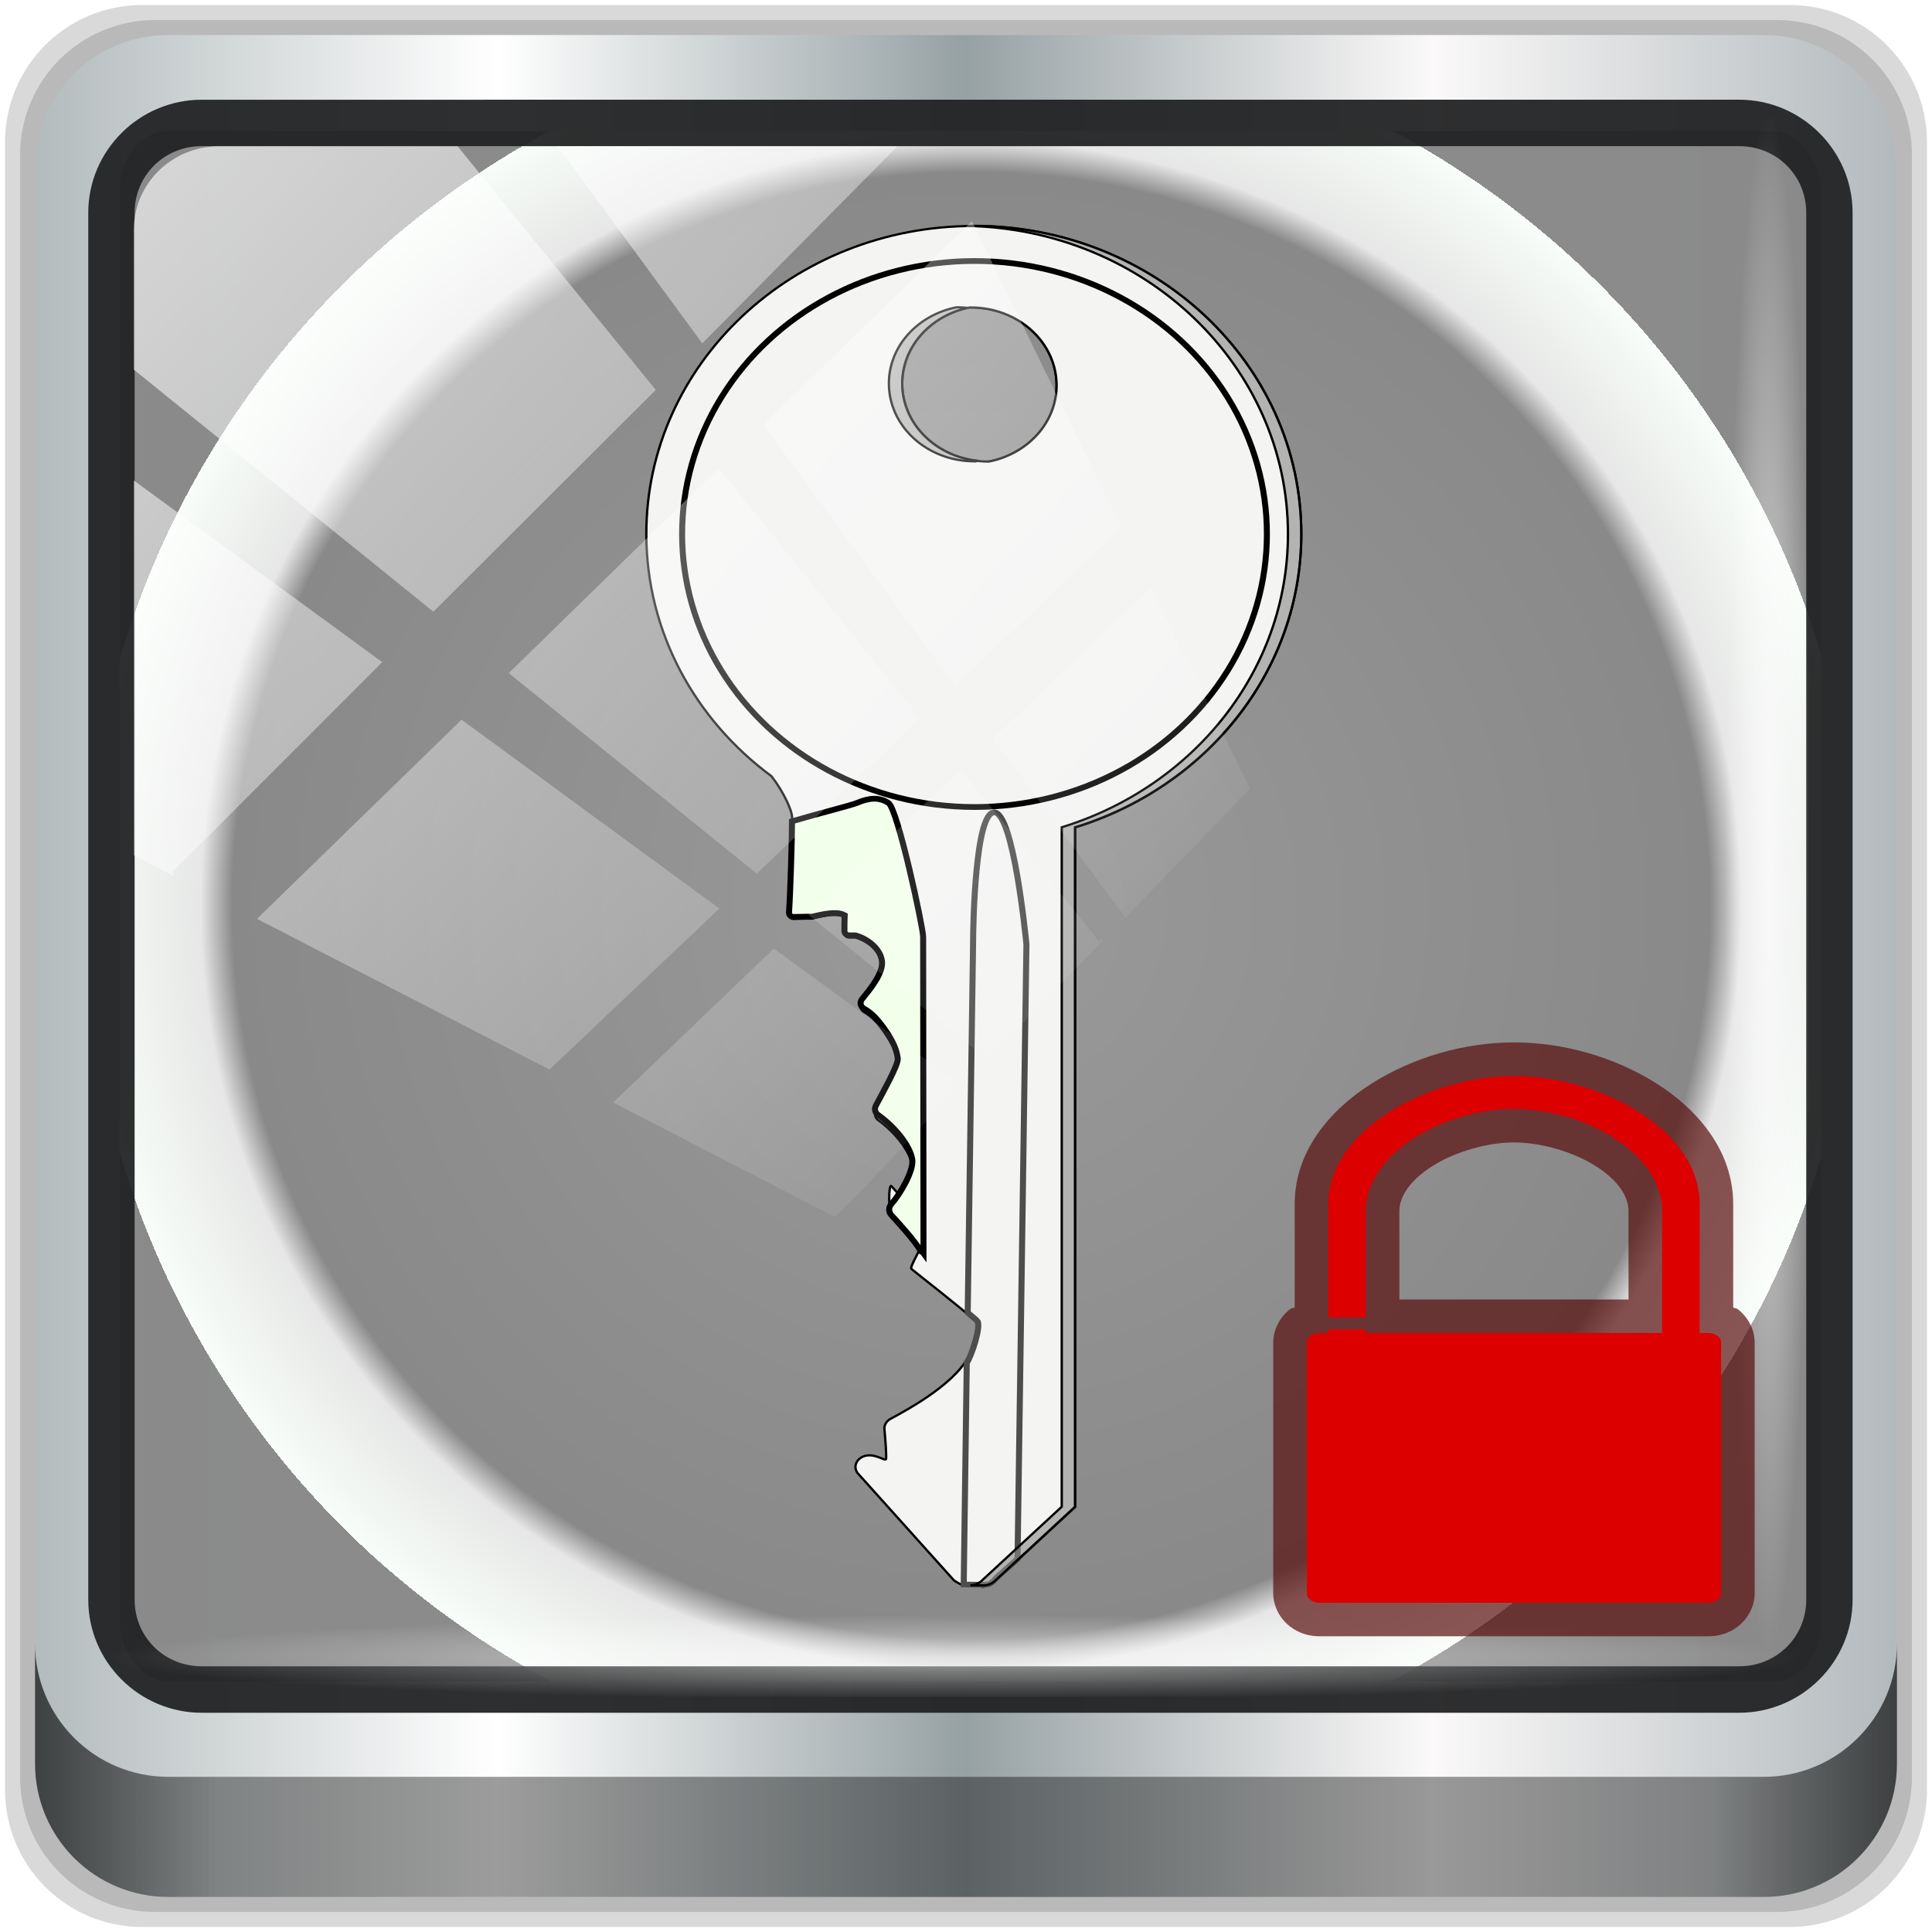 <?xml version="1.0" encoding="UTF-8" standalone="no"?>
<!-- Created with Inkscape (http://www.inkscape.org/) -->

<svg
   xmlns:dc="http://purl.org/dc/elements/1.1/"
   xmlns:cc="http://creativecommons.org/ns#"
   xmlns:rdf="http://www.w3.org/1999/02/22-rdf-syntax-ns#"
   xmlns:svg="http://www.w3.org/2000/svg"
   xmlns="http://www.w3.org/2000/svg"
   xmlns:xlink="http://www.w3.org/1999/xlink"
   xmlns:sodipodi="http://sodipodi.sourceforge.net/DTD/sodipodi-0.dtd"
   xmlns:inkscape="http://www.inkscape.org/namespaces/inkscape"
   width="96"
   height="96"
   viewBox="0 0 96 96"
   version="1.1"
   id="svg1072"
   inkscape:version="0.92.2 2405546, 2018-03-11"
   sodipodi:docname="keepassxc-locked.svg">
  <title
     id="title4179">Lila-HD-Icon-Theme</title>
  <defs
     id="defs1066">
    <linearGradient
       inkscape:collect="always"
       id="linearGradient930">
      <stop
         style="stop-color:#9a9a9a;stop-opacity:1"
         offset="0"
         id="stop926" />
      <stop
         id="stop936"
         offset="0.833"
         style="stop-color:#898989;stop-opacity:1" />
      <stop
         style="stop-color:#e6e7e6;stop-opacity:1"
         offset="0.869"
         id="stop938" />
      <stop
         id="stop934"
         offset="1"
         style="stop-color:#f8fdf9;stop-opacity:1" />
      <stop
         style="stop-color:#8a8a8a;stop-opacity:0.988"
         offset="1"
         id="stop928" />
    </linearGradient>
    <linearGradient
       y2="47"
       x2="90"
       y1="47"
       x1="6"
       gradientTransform="matrix(1.106,0,0,1.107,-5.239,-3.371)"
       gradientUnits="userSpaceOnUse"
       id="linearGradient4071"
       xlink:href="#linearGradient6139-0"
       inkscape:collect="always" />
    <linearGradient
       id="linearGradient6139-0">
      <stop
         style="stop-color:#b2babc;stop-opacity:1"
         offset="0"
         id="stop6141-2" />
      <stop
         id="stop6151-0"
         offset="0.25"
         style="stop-color:#ffffff;stop-opacity:1;" />
      <stop
         id="stop6147-1"
         offset="0.5"
         style="stop-color:#96a1a4;stop-opacity:1" />
      <stop
         style="stop-color:#fbf9f9;stop-opacity:1;"
         offset="0.75"
         id="stop6149-4" />
      <stop
         style="stop-color:#b2b9bc;stop-opacity:1"
         offset="1"
         id="stop6143-4" />
    </linearGradient>
    <linearGradient
       gradientUnits="userSpaceOnUse"
       y2="88.172"
       x2="94.5"
       y1="88.172"
       x1="1.5"
       id="linearGradient4129"
       xlink:href="#linearGradient3832-0-6-1-1"
       inkscape:collect="always"
       gradientTransform="matrix(0.999,0,0,1,-0.101,0.665)" />
    <linearGradient
       id="linearGradient3832-0-6-1-1">
      <stop
         id="stop3834-6-3-7-1"
         offset="0"
         style="stop-color:#000000;stop-opacity:1;" />
      <stop
         style="stop-color:#000000;stop-opacity:0.588;"
         offset="0.1"
         id="stop3872-2-4" />
      <stop
         id="stop3844-6-2-7-6"
         offset="0.9"
         style="stop-color:#000000;stop-opacity:0.588;" />
      <stop
         id="stop3836-5-0-2-9"
         offset="1"
         style="stop-color:#000000;stop-opacity:1;" />
    </linearGradient>
    <radialGradient
       r="43.199"
       fy="44.893"
       fx="13.948"
       cy="44.893"
       cx="13.948"
       gradientTransform="matrix(0.974,0,0,0.049,33.762,80.832)"
       gradientUnits="userSpaceOnUse"
       id="radialGradient7462"
       xlink:href="#linearGradient3737"
       inkscape:collect="always" />
    <linearGradient
       id="linearGradient3737">
      <stop
         id="stop3739"
         style="stop-color:#ffffff;stop-opacity:1"
         offset="0" />
      <stop
         id="stop3741"
         style="stop-color:#ffffff;stop-opacity:0"
         offset="1" />
    </linearGradient>
    <radialGradient
       r="43.199"
       fy="44.893"
       fx="13.948"
       cy="44.893"
       cx="13.948"
       gradientTransform="matrix(0.888,0,0,0.049,32.21,-89.973)"
       gradientUnits="userSpaceOnUse"
       id="radialGradient7464"
       xlink:href="#linearGradient3737"
       inkscape:collect="always" />
    <linearGradient
       y2="14.514"
       x2="50.528"
       y1="-28.642"
       x1="2.771"
       gradientUnits="userSpaceOnUse"
       id="linearGradient4767"
       xlink:href="#linearGradient3737"
       inkscape:collect="always"
       gradientTransform="matrix(1.004,0,0,1.005,-0.218,-0.048)" />
    <clipPath
       clipPathUnits="userSpaceOnUse"
       id="clipPath4156-4-1">
      <path
         style="opacity:0.6;fill:#ffffff;fill-opacity:1;stroke:none"
         d="m 27.046,-55.695 -14.214,13.321 h 0.061 l 15.653,21.771 10.231,-10.546 C 38.562,-32.302 27.468,-54.819 27.046,-55.695 Z M 9.647,-39.383 -5.241,-25.321 15.988,-7.806 26.372,-18.383 Z m 31.491,12.951 -9.741,9.714 8.945,12.458 7.781,-7.555 z m -49.84,4.379 -13.754,12.982 26.283,13.846 0.061,-0.062 -0.123,-0.062 L 13.599,-5.401 -8.702,-22.053 Z m 38.015,7.401 -9.803,9.775 11.579,9.559 7.628,-7.401 -8.669,-11.009 z m 20.187,5.674 -7.383,7.216 6.188,8.542 5.82,-6.137 z m -32.195,6.322 -9.557,9.498 13.662,7.185 7.934,-7.678 z m 23.312,2.374 -7.107,6.938 8.363,6.907 5.361,-5.674 -0.061,-0.092 -0.092,0.123 -6.464,-8.203 z m -8.73,8.542 -7.505,7.339 10.354,5.458 c 1.397,-1.321 5.675,-6.123 5.851,-6.322 z"
         id="path4158-0-8"
         inkscape:connector-curvature="0" />
    </clipPath>
    <linearGradient
       gradientUnits="userSpaceOnUse"
       y2="7.017"
       x2="45.448"
       y1="92.54"
       x1="45.448"
       gradientTransform="scale(1.006,0.994)"
       id="ButtonShadow-16">
      <stop
         id="stop3750-6"
         offset="0"
         style="stop-color:#000000;stop-opacity:1;" />
      <stop
         id="stop3752-4"
         offset="1"
         style="stop-color:#000000;stop-opacity:0.588;" />
    </linearGradient>
    <clipPath
       id="clipPath4355-7"
       clipPathUnits="userSpaceOnUse">
      <rect
         ry="6"
         rx="6"
         y="6"
         x="6"
         height="80"
         width="84"
         id="rect4357-5"
         style="fill:#ffffff;fill-opacity:1;fill-rule:nonzero;stroke:none" />
    </clipPath>
    <clipPath
       id="clipPath4355-9"
       clipPathUnits="userSpaceOnUse">
      <rect
         ry="6"
         rx="6"
         y="6"
         x="6"
         height="80"
         width="84"
         id="rect4357-1"
         style="fill:#ffffff;fill-opacity:1;fill-rule:nonzero;stroke:none" />
    </clipPath>
    <clipPath
       id="clipPath4355-1"
       clipPathUnits="userSpaceOnUse">
      <rect
         ry="6"
         rx="6"
         y="6"
         x="6"
         height="80"
         width="84"
         id="rect4357-9"
         style="fill:#ffffff;fill-opacity:1;fill-rule:nonzero;stroke:none" />
    </clipPath>
    <clipPath
       id="clipPath3943-52-0"
       clipPathUnits="userSpaceOnUse">
      <path
         inkscape:connector-curvature="0"
         style="color:#000000;display:inline;overflow:visible;visibility:visible;opacity:0.8;fill:#ff00ff;fill-opacity:1;fill-rule:nonzero;stroke:none;stroke-width:1;marker:none;enable-background:accumulate"
         d="m 69.781,20.844 -5,3.438 c 5.587,5.537 9,13.328 9,21.812 0,8.434 -3.377,16.096 -8.906,21.625 l 5,3.438 C 76.078,64.576 80,55.844 80,46.094 c 2e-6,-9.797 -3.963,-18.66 -10.219,-25.25 z M 40,24.062 28.906,36.219 H 21.5 c -0.823,0 -1.5,0.677 -1.5,1.5 v 1 14.844 1 c 0,0.823 0.684,1.61 1.5,1.5 h 7.406 L 40,68 V 66 26.062 Z m 20.594,3.281 -5,3.438 L 55.5,30.875 c 3.938,3.89 6.406,9.25 6.406,15.219 0,5.921 -2.43,11.148 -6.312,15.031 l 0.094,0.094 5.094,3.438 c 4.475,-4.908 7.25,-11.402 7.25,-18.562 0,-7.231 -2.879,-13.831 -7.438,-18.75 z m -9.25,6.5 -5.219,3.625 c 2.222,2.218 3.719,5.24 3.719,8.625 0,3.337 -1.459,6.228 -3.625,8.438 l 5.219,3.625 c 2.822,-3.237 4.531,-7.434 4.531,-12.062 0,-4.673 -1.754,-9.001 -4.625,-12.25 z"
         id="path3945-4-1" />
    </clipPath>
    <filter
       inkscape:collect="always"
       style="color-interpolation-filters:sRGB"
       id="filter922"
       x="-0.023"
       width="1.046"
       y="-0.008"
       height="1.016">
      <feGaussianBlur
         inkscape:collect="always"
         stdDeviation="0.73"
         id="feGaussianBlur924" />
    </filter>
    <radialGradient
       inkscape:collect="always"
       xlink:href="#linearGradient930"
       id="radialGradient932"
       cx="48.119"
       cy="45.695"
       fx="48.119"
       fy="45.695"
       r="42.279"
       gradientTransform="matrix(1.042,-0.018,0.018,1.035,-2.808,-0.76)"
       gradientUnits="userSpaceOnUse" />
  </defs>
  <sodipodi:namedview
     id="base"
     pagecolor="#ffffff"
     bordercolor="#666666"
     borderopacity="1.0"
     inkscape:pageopacity="0.0"
     inkscape:pageshadow="2"
     inkscape:zoom="8.5208333"
     inkscape:cx="25.114914"
     inkscape:cy="47.061125"
     inkscape:document-units="px"
     inkscape:current-layer="g873"
     showgrid="false"
     inkscape:showpageshadow="false"
     units="px"
     inkscape:lockguides="true"
     inkscape:window-width="1920"
     inkscape:window-height="1048"
     inkscape:window-x="0"
     inkscape:window-y="0"
     inkscape:window-maximized="1"
     inkscape:snap-global="false">
    <sodipodi:guide
       position="0,0"
       orientation="0,96"
       id="guide1621"
       inkscape:locked="true" />
    <sodipodi:guide
       position="96,0"
       orientation="-96,0"
       id="guide1623"
       inkscape:locked="true" />
    <sodipodi:guide
       position="96,96"
       orientation="0,-96"
       id="guide1625"
       inkscape:locked="true" />
    <sodipodi:guide
       position="0,96"
       orientation="96,0"
       id="guide1627"
       inkscape:locked="true" />
  </sodipodi:namedview>
  <g
     inkscape:label="Livello 1"
     inkscape:groupmode="layer"
     id="layer1"
     transform="translate(0,-1026.52)">
    <g
       transform="translate(-0.149,1026.105)"
       style="display:inline"
       id="g2574">
      <g
         id="g873"
         transform="translate(0.25,-0.25)">
        <path
           style="display:inline;opacity:0.15;fill:#000000;fill-opacity:1;fill-rule:nonzero;stroke:none;stroke-width:0.999"
           d="M 88.828,0.915 H 6.97 c -3.779,0 -6.821,3.042 -6.821,6.821 V 89.594 c 0,3.779 3.042,6.821 6.821,6.821 H 88.828 c 3.779,0 6.821,-3.042 6.821,-6.821 V 7.736 c 0,-3.779 -3.042,-6.821 -6.821,-6.821 z"
           id="path3288"
           inkscape:connector-curvature="0" />
        <path
           inkscape:connector-curvature="0"
           id="path4085"
           d="M 88.188,1.661 H 7.61 c -3.72,0 -6.715,2.995 -6.715,6.715 V 88.954 c 0,3.72 2.995,6.715 6.715,6.715 H 88.188 c 3.72,0 6.715,-2.995 6.715,-6.715 V 8.376 c 0,-3.72 -2.995,-6.715 -6.715,-6.715 z"
           style="display:inline;opacity:0.15;fill:#000000;fill-opacity:1;fill-rule:nonzero;stroke:none;stroke-width:0.999" />
        <path
           style="display:inline;fill:url(#linearGradient4071);fill-opacity:1;fill-rule:nonzero;stroke:none;stroke-width:0.999"
           d="M 87.549,2.407 H 8.249 c -3.661,0 -6.608,2.947 -6.608,6.608 V 88.315 c 0,3.661 2.947,6.608 6.608,6.608 H 87.549 c 3.661,0 6.608,-2.947 6.608,-6.608 V 9.015 c 0,-3.661 -2.947,-6.608 -6.608,-6.608 z"
           id="rect4251-1"
           inkscape:connector-curvature="0" />
        <rect
           ry="2.998"
           rx="2.367"
           y="7.184"
           x="5.84"
           height="77.021"
           width="84.558"
           id="rect862"
           style="opacity:1;fill:url(#radialGradient932);fill-opacity:1;stroke:none;stroke-width:0.711;stroke-miterlimit:4;stroke-dasharray:none;stroke-opacity:1" />
        <path
           inkscape:connector-curvature="0"
           id="path4989"
           d="m 9.923,5.62 c -3.1,0 -5.638,2.526 -5.638,5.617 v 68.917 c 0,3.09 2.538,5.617 5.638,5.617 H 86.315 c 3.1,0 5.638,-2.526 5.638,-5.617 V 11.236 c 0,-3.09 -2.538,-5.617 -5.638,-5.617 z m 0,2.307 H 86.315 c 1.878,0 3.335,1.472 3.335,3.309 v 68.917 c 0,1.837 -1.456,3.309 -3.335,3.309 H 9.923 c -1.878,0 -3.335,-1.472 -3.335,-3.309 V 11.236 c 0,-1.837 1.456,-3.309 3.335,-3.309 z"
           style="color:#000000;font-style:normal;font-variant:normal;font-weight:normal;font-stretch:normal;font-size:medium;line-height:normal;font-family:Sans;-inkscape-font-specification:Sans;text-indent:0;text-align:start;text-decoration:none;text-decoration-line:none;letter-spacing:normal;word-spacing:normal;text-transform:none;writing-mode:lr-tb;direction:ltr;baseline-shift:baseline;text-anchor:start;display:inline;overflow:visible;visibility:visible;fill:#202223;fill-opacity:0.937;stroke:none;stroke-width:2.374;marker:none;enable-background:accumulate" />
        <path
           inkscape:connector-curvature="0"
           style="display:inline;opacity:0.658;fill:url(#linearGradient4129);fill-opacity:1;fill-rule:nonzero;stroke:none;stroke-width:0.999"
           d="m 1.641,82.333 v 5.969 c 0,3.661 2.961,6.622 6.622,6.622 H 87.535 c 3.661,0 6.622,-2.961 6.622,-6.622 v -5.969 c 0,3.661 -2.961,6.622 -6.622,6.622 H 8.263 c -3.661,0 -6.622,-2.961 -6.622,-6.622 z"
           id="path4118" />
        <rect
           style="opacity:0.55;fill:url(#radialGradient7462);fill-opacity:1;stroke:none;stroke-width:0.999"
           id="rect4131"
           width="83.811"
           height="4.228"
           x="5.496"
           y="80.747"
           rx="4.25"
           ry="4.25" />
        <rect
           ry="4.246"
           rx="4.246"
           y="-89.765"
           x="6.446"
           height="4.228"
           width="76.35"
           id="rect4141"
           style="opacity:0.669;fill:url(#radialGradient7464);fill-opacity:1;stroke:none;stroke-width:0.999"
           transform="rotate(90)" />
        <g
           transform="matrix(0,-0.114,0.119,0,5.238,86.41)"
           id="g1046">
          <ellipse
             class="st0"
             cx="584.168"
             cy="360.483"
             rx="33.972"
             ry="35.847"
             id="ellipse4"
             style="fill:none;stroke:#000000;stroke-width:0.968" />
          <path
             sodipodi:nodetypes="sscccssccsccccccscccccccccccccssccsccccsssscsscs"
             class="st1"
             d="m 653.647,361.752 c 0,75.502 -60.17,136.744 -134.352,136.744 -59.69,0 -110.264,-39.656 -127.826,-94.451 H 95.286 L 62.85,370.445 c -1.152,-1.27 -1.823,-2.93 -1.823,-4.591 v -7.423 c 0,-1.954 2.303,-4.981 2.303,-4.981 l 46.543,-40.047 c 0.768,-0.684 1.823,-1.074 2.879,-1.074 1.152,0 2.303,0.488 3.167,1.27 4.798,4.786 -1.228,11.428 0.308,11.526 1.631,0.195 8.733,-0.293 12.859,-0.684 1.823,-0.195 3.551,0.781 4.51,2.344 4.414,7.912 16.698,29.4 29.461,33.6 15.067,4.981 12.667,1.953 15.067,0 2.303,-1.953 19.961,-23.637 20.537,-24.223 l 0.576,-0.586 c 2.495,0 11.132,6.153 16.41,5.567 4.127,-0.488 14.395,-9.377 19.481,-13.772 1.439,-1.27 -12.077,-1.27 -10.638,0 4.606,3.809 14.779,9.377 19.673,8.693 5.566,-0.781 13.915,-6.544 19.769,-14.26 0.96,-1.27 2.591,-1.66 4.031,-0.977 5.95,2.93 18.137,9.474 20.92,9.181 3.359,-0.391 7.389,-1.563 14.011,-6.154 4.99,-3.419 6.718,-5.665 8.253,-8.107 0.864,-1.367 2.783,-1.66 4.031,-0.684 4.51,3.419 11.804,9.181 17.178,8.302 5.278,-0.781 9.597,-5.86 11.132,-11.037 v -2.637 c 0,-1.074 0.864,-1.953 1.919,-1.953 2.111,0 5.182,0 7.005,0.098 2.495,-4.2 -0.768,-12.991 -0.672,-13.967 0.096,-1.758 -0.096,-4.395 -0.096,-7.423 0,-1.074 0.96,-1.953 2.015,-1.856 8.349,0.586 39.346,1.465 42.705,1.27 2.495,-0.195 10.076,-3.126 17.466,-8.595 v 0 c 24.567,-31.842 62.761,-52.256 105.658,-52.256 73.989,0 134.16,61.242 134.16,136.744 z m -69.479,34.577 c 18.809,0 33.972,-16.019 33.972,-35.847 v -0.391 c -3.359,-16.116 -16.89,-28.228 -33.204,-28.228 -18.809,0 -33.972,16.019 -33.972,35.847 v 0.391 c 3.359,16.214 16.986,28.228 33.204,28.228 z"
             id="path6"
             inkscape:connector-curvature="0"
             style="fill:#f4f4f3;fill-opacity:1;stroke:#000000;stroke-width:0.968" />
          <ellipse
             class="st2"
             cx="519.391"
             cy="362.045"
             rx="118.997"
             ry="122.093"
             id="ellipse8"
             style="fill:none;stroke:#cda349;stroke-width:1.936" />
          <g
             id="g28"
             transform="matrix(0.96,0,0,0.977,16.437,8.463)">
            <radialGradient
               id="SVGID_1_"
               cx="294.223"
               cy="366.6"
               r="217.581"
               gradientUnits="userSpaceOnUse">
              <stop
                 offset="0"
                 style="stop-color:#FFFAC2"
                 id="stop10" />
              <stop
                 offset="1"
                 style="stop-color:#CDA349"
                 id="stop12" />
            </radialGradient>
            <linearGradient
               id="SVGID_2_"
               gradientUnits="userSpaceOnUse"
               x1="219.069"
               y1="360.5"
               x2="219.069"
               y2="381.088">
              <stop
                 offset="0"
                 style="stop-color:#FBC926;stop-opacity:0.5"
                 id="stop17" />
              <stop
                 offset="0.5"
                 style="stop-color:#CDA349"
                 id="stop19" />
              <stop
                 offset="1"
                 style="stop-color:#FBC926;stop-opacity:0.5"
                 id="stop21" />
            </linearGradient>
            <path
               class="st5"
               d="M 338.2,361.3 170.385,359 c -2.2,2.4 -3.3,3.8 -4,4.2 -2.4,1.5 -15.6,-2.5 -18.8,-4.6 L 46.964,357.3 c 0,0 -0.1,2.9 -0.1,4.3 v 4.6 h -0.1 l 0.2,0.8 c 0,1.3 1,2.6 2.2,3.6 l 0.6,0.4 0.1,0.1 8.7,9.2 L 337.6,384.1 c 3.1,-0.3 59.513,-5.5 59.913,-13.7 0.4,-8.2 -51.113,-9.1 -59.313,-9.1 z"
               id="path26"
               inkscape:connector-curvature="0"
               style="fill:none;stroke:#4d4d4d;stroke-width:2.586;stroke-miterlimit:4;stroke-dasharray:none;stroke-opacity:1"
               sodipodi:nodetypes="cccccsccccccccsc" />
          </g>
          <path
             sodipodi:nodetypes="ccsccccscccscccssccsccccccscccc"
             inkscape:connector-curvature="0"
             style="fill:#8a8988;fill-opacity:0.612;stroke:#000000;stroke-width:0.351;filter:url(#filter922)"
             d="m 448.674,319.609 c -0.335,0 -0.666,0.019 -1,0.025 26.638,0.535 48.084,22.291 48.084,49.057 0,21.807 -14.234,40.283 -33.902,46.699 V 523.596 l -12.061,11.85 c -0.456,0.421 -1.052,0.666 -1.648,0.666 h 2 c 0.596,0 1.193,-0.245 1.648,-0.666 L 463.855,523.596 V 415.391 c 19.668,-6.416 33.902,-24.892 33.902,-46.699 0,-27.101 -21.983,-49.082 -49.084,-49.082 z m -2.596,12.973 c -5.785,1.227 -10.131,6.169 -10.131,12.129 0,6.872 5.748,12.412 12.865,12.412 h 0.141 c 0.122,-0.026 0.239,-0.063 0.359,-0.092 -6.406,-0.715 -11.365,-5.94 -11.365,-12.32 0,-5.837 4.172,-10.688 9.777,-12.039 -0.494,-0.055 -0.996,-0.09 -1.506,-0.09 z m -20.127,96.736 c -1.54,-0.051 -3.38,0.614 -3.643,0.588 -0.218,-0.012 -0.518,-0.004 -0.805,0.002 0.047,0.011 0.091,0.033 0.141,0.033 1.087,0 2.033,-0.07 2.664,-0.035 0.193,0.019 1.237,-0.325 2.385,-0.494 -0.233,-0.056 -0.483,-0.085 -0.742,-0.094 z"
             id="path983"
             transform="matrix(0,2.786,-2.737,0,1528.496,-888.252)" />
          <ellipse
             style="fill:none;stroke:#020202;stroke-width:2.504;stroke-miterlimit:4;stroke-dasharray:none;stroke-opacity:1"
             id="ellipse986"
             ry="122.093"
             rx="118.997"
             cy="362.045"
             cx="519.391"
             class="st2" />
          <path
             inkscape:connector-curvature="0"
             style="fill:#f2ffea;fill-opacity:1;stroke:#000000;stroke-width:2.504;stroke-miterlimit:4;stroke-dasharray:none"
             d="m 404.008,320.031 c -0.035,-2.145 -0.676,-4.421 -1.762,-6.883 -1.163,-2.637 -4.473,-15.572 -8.074,-27.299 -6.929,0.019 -32.187,-0.721 -39.703,-1.257 -1.039,-0.098 -1.983,0.781 -1.983,1.856 0,3.028 0.189,5.664 0.095,7.422 -0.095,0.977 3.118,9.768 0.663,13.968 -1.794,-0.098 -4.813,-0.098 -6.891,-0.098 -1.039,0 -1.888,0.879 -1.888,1.953 v 2.639 c -1.511,5.177 -5.764,10.254 -10.957,11.035 -5.287,0.879 -12.463,-4.885 -16.9,-8.304 -1.227,-0.977 -3.116,-0.682 -3.966,0.686 -1.511,2.442 -3.206,4.689 -8.116,8.108 -6.515,4.591 -10.482,5.763 -13.787,6.154 -2.738,0.293 -14.728,-6.255 -20.582,-9.185 -1.416,-0.684 -3.022,-0.29 -3.966,0.979 -5.76,7.716 -13.975,13.475 -19.452,14.256 -4.815,0.684 -14.825,-4.881 -19.357,-8.69 -1.416,-1.27 -3.491,-1.27 -4.908,0 -3.926,3.449 -10.958,9.604 -15.78,12.357 -7.6e-4,4.2e-4 7.2e-4,0.006 0,0.006 -0.248,0.504 -0.495,0.85 -0.742,1.018 l 137.849,-0.147 c 4.06,0 55.706,-10.595 58.349,-14.474 1.322,-1.94 1.892,-3.955 1.857,-6.1 z"
             id="path992" />
        </g>
        <rect
           transform="matrix(1.064,0,0,1.042,4.422,39.194)"
           style="opacity:0.65;fill:url(#linearGradient4767);fill-opacity:1;stroke:none;stroke-width:1.005"
           id="rect4146"
           width="75.966"
           height="69.024"
           x="2"
           y="-30"
           rx="3.974"
           ry="3.978"
           clip-path="url(#clipPath4156-4-1)" />
        <path
           style="color:#000000;font-style:normal;font-variant:normal;font-weight:normal;font-stretch:normal;font-size:medium;line-height:normal;font-family:sans-serif;font-variant-ligatures:normal;font-variant-position:normal;font-variant-caps:normal;font-variant-numeric:normal;font-variant-alternates:normal;font-feature-settings:normal;text-indent:0;text-align:start;text-decoration:none;text-decoration-line:none;text-decoration-style:solid;text-decoration-color:#000000;letter-spacing:normal;word-spacing:normal;text-transform:none;writing-mode:lr-tb;direction:ltr;text-orientation:mixed;dominant-baseline:auto;baseline-shift:baseline;text-anchor:start;white-space:normal;shape-padding:0;clip-rule:nonzero;display:inline;overflow:visible;visibility:visible;opacity:1;isolation:auto;mix-blend-mode:normal;color-interpolation:sRGB;color-interpolation-filters:linearRGB;solid-color:#000000;solid-opacity:1;vector-effect:none;fill:#590e0e;fill-opacity:0.696;fill-rule:nonzero;stroke:none;stroke-width:3.331;stroke-linecap:round;stroke-linejoin:miter;stroke-miterlimit:4;stroke-dasharray:none;stroke-dashoffset:0;stroke-opacity:1;paint-order:stroke fill markers;color-rendering:auto;image-rendering:auto;shape-rendering:auto;text-rendering:auto;enable-background:accumulate"
           d="m 75.126,52.462 c -2.454,0 -5.002,0.733 -7.083,2.05 -2.08,1.318 -3.812,3.375 -3.812,5.98 v 4.553 0.591 c -0.067,0.04 -0.147,0.02 -0.212,0.068 -0.441,0.329 -0.854,0.939 -0.854,1.667 v 12.461 c 0,0.729 0.41,1.335 0.85,1.665 0.44,0.33 0.935,0.473 1.447,0.473 h 19.328 c 0.512,0 1.007,-0.143 1.447,-0.473 0.44,-0.33 0.85,-0.936 0.85,-1.665 V 67.372 c 0,-0.729 -0.413,-1.338 -0.854,-1.667 -0.065,-0.048 -0.145,-0.028 -0.212,-0.068 V 60.497 c 0,-2.616 -1.731,-4.683 -3.814,-5.997 -2.083,-1.315 -4.631,-2.038 -7.08,-2.038 z m 0,4.97 c 1.33,0 2.928,0.458 4.047,1.164 1.119,0.706 1.646,1.503 1.646,2.25 v 4.39 H 69.433 V 65.045 60.844 c 0,-0.725 0.527,-1.531 1.648,-2.241 1.121,-0.71 2.72,-1.171 4.045,-1.171 z m -8.628,11.134 h 1.066 15.124 1.066 V 78.641 H 66.498 Z"
           id="path889"
           inkscape:connector-curvature="0" />
        <path
           style="opacity:1;fill:#dc0000;fill-opacity:1;stroke:none;stroke-width:2.236;stroke-linecap:round;stroke-miterlimit:4;stroke-dasharray:none;stroke-opacity:1;paint-order:stroke fill markers"
           d="m 75.125,54.128 c -4.205,0 -9.227,2.659 -9.227,6.365 v 5.634 h 1.869 v -5.284 c 0,-2.955 4.004,-5.077 7.358,-5.077 3.354,0 7.36,2.095 7.36,5.079 v 6.056 H 67.767 V 66.71 H 65.898 v 0.191 h -0.436 c -0.348,0 -0.63,0.21 -0.63,0.472 v 12.46 c 0,0.262 0.282,0.473 0.63,0.473 h 19.329 c 0.348,0 0.63,-0.212 0.63,-0.473 V 67.373 c 0,-0.262 -0.282,-0.472 -0.63,-0.472 h -0.436 v -6.405 c 0,-3.742 -5.023,-6.368 -9.229,-6.368 z"
           id="path928"
           inkscape:connector-curvature="0" />
      </g>
    </g>
  </g>
</svg>
